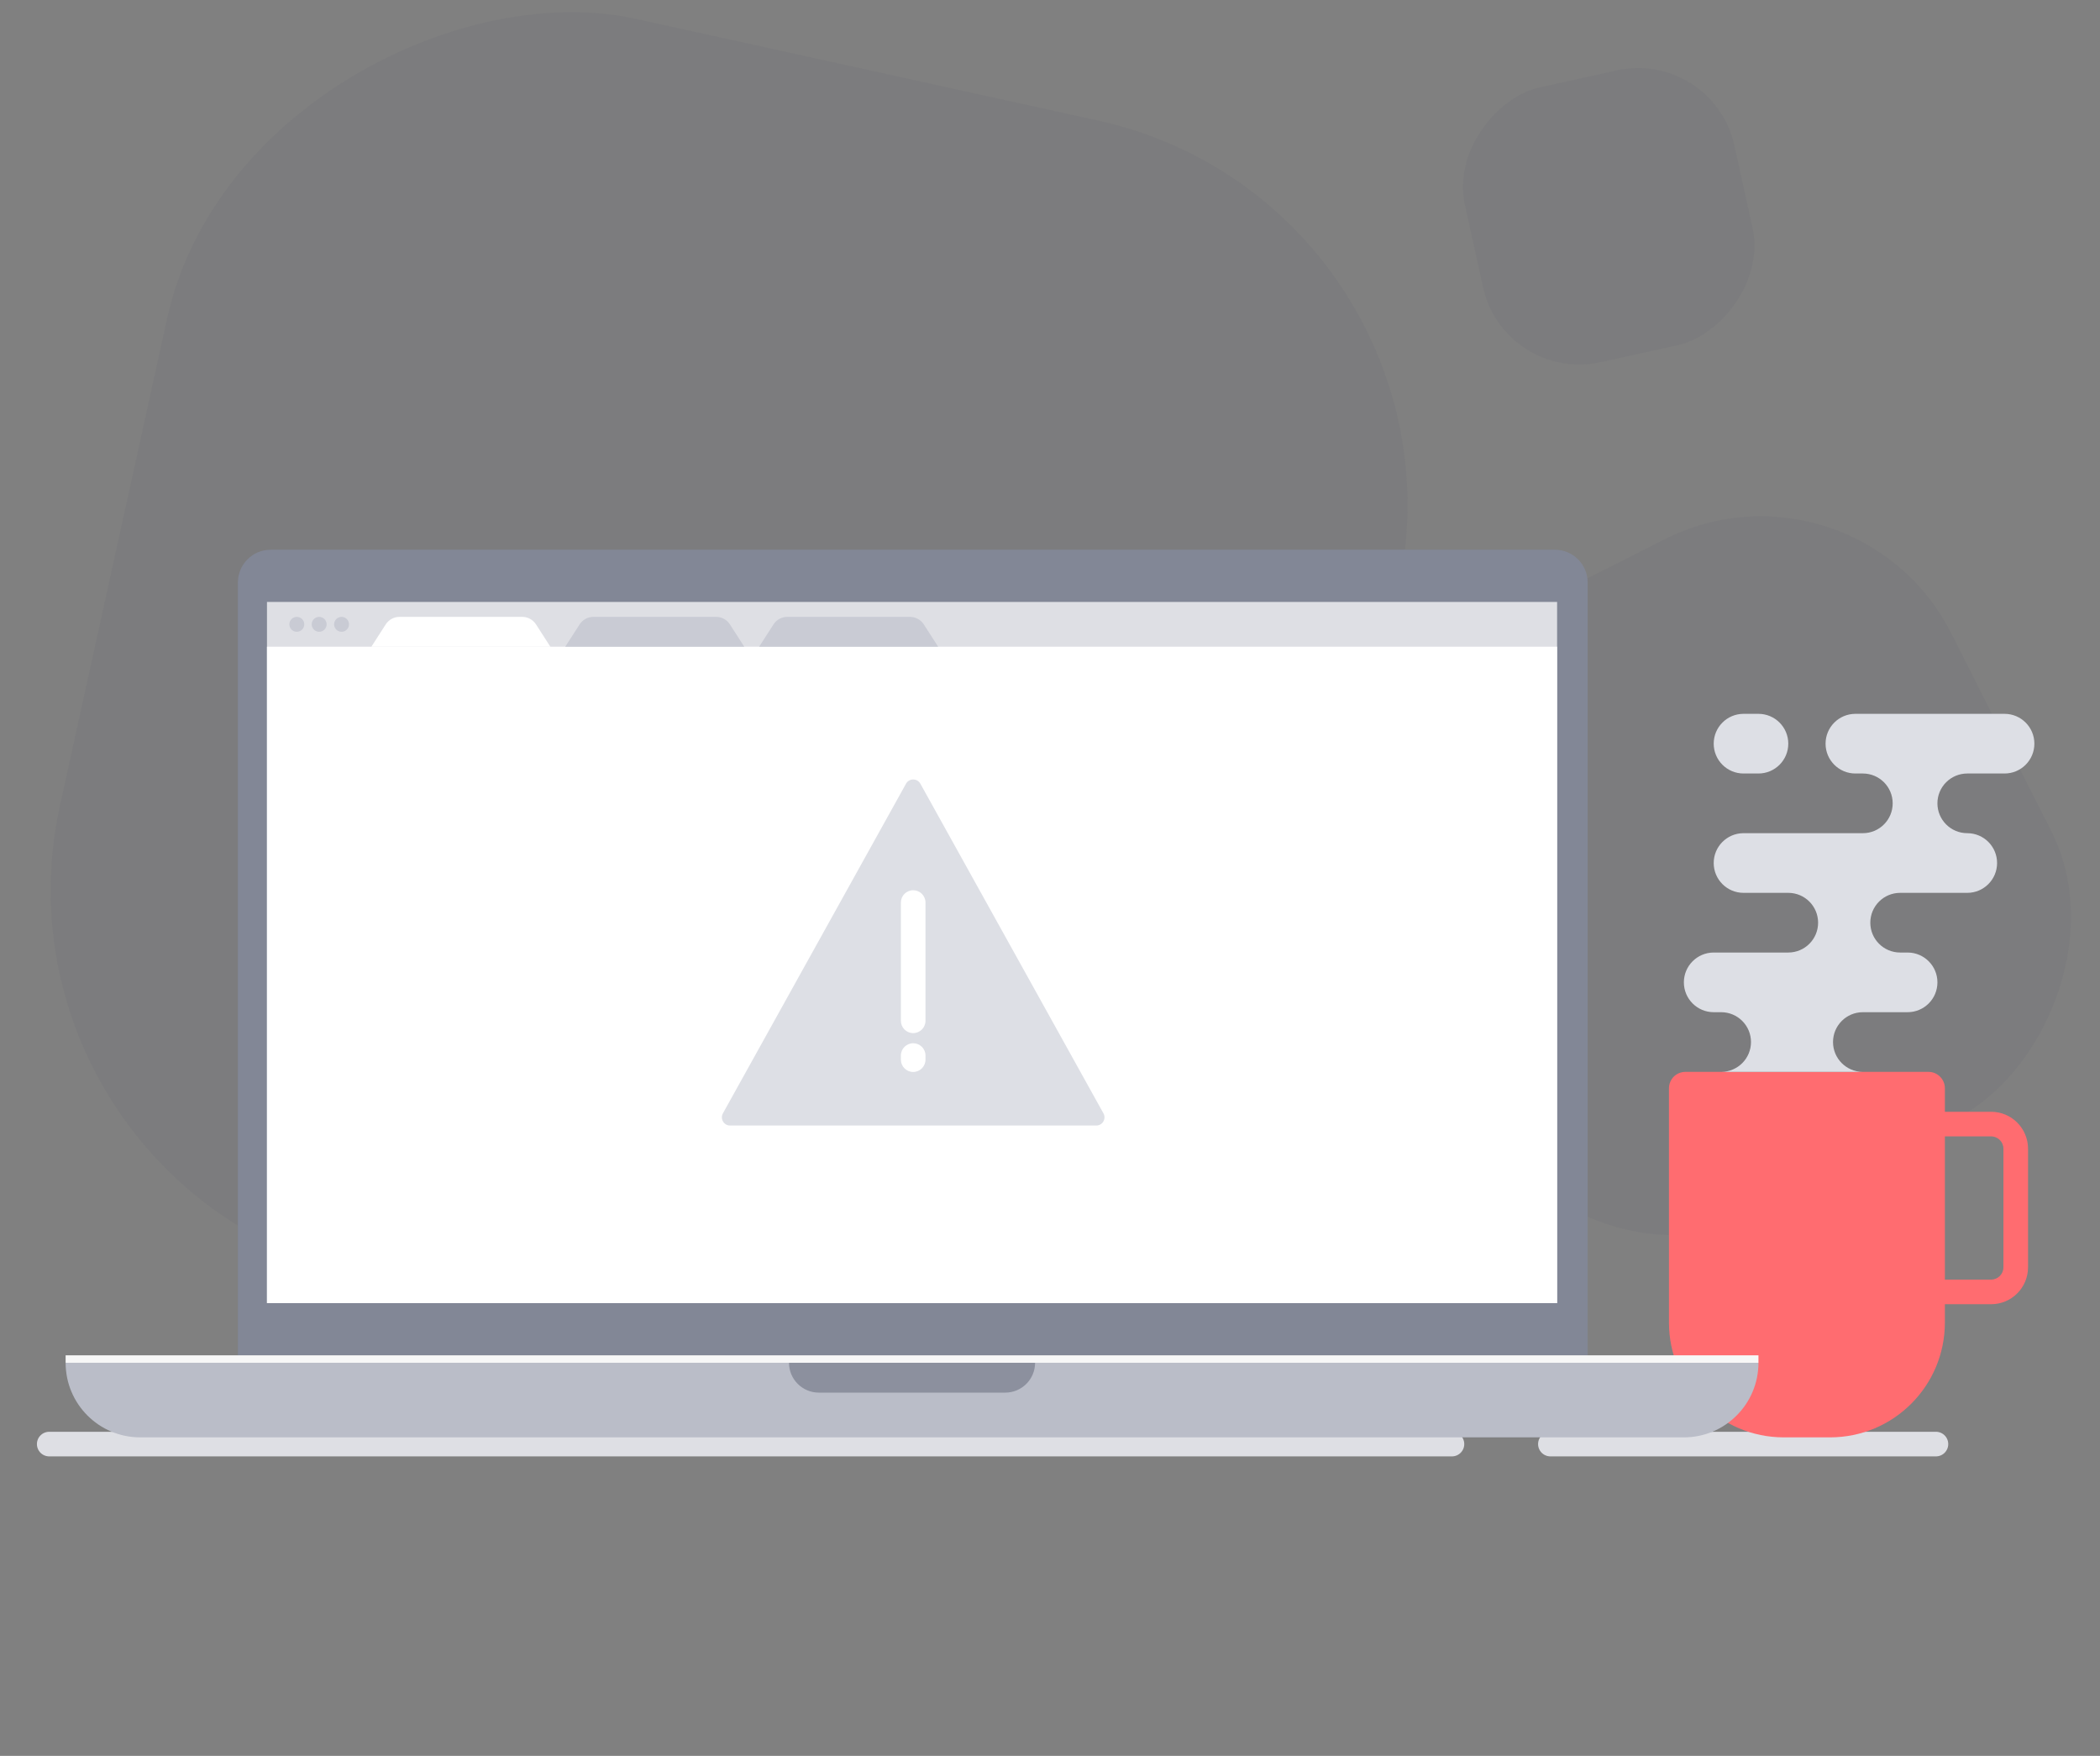 <svg width="256" height="214" viewBox="0 0 256 214" fill="none" xmlns="http://www.w3.org/2000/svg">
<rect x="0" y="0" width="256" height="214" fill="#808080" stroke="none"/>
<mask id="mask0_21069:66297" style="mask-type:alpha" maskUnits="userSpaceOnUse" x="0" y="0" width="256" height="214">
<rect width="256" height="214" fill="#C4C4C4"/>
</mask>
<g mask="url(#mask0_21069:66297)">
<rect opacity="0.04" x="-3" y="145.062" width="156.725" height="153.675" rx="48" transform="rotate(-77.591 -3 145.062)" fill="#312C51"/>
<rect opacity="0.04" x="192.645" y="159.462" width="79.008" height="77.471" rx="26" transform="rotate(-116.817 192.645 159.462)" fill="#312C51"/>
<rect opacity="0.04" x="183.377" y="46.723" width="34.293" height="33.625" rx="12" transform="rotate(-102.422 183.377 46.723)" fill="#312C51"/>
<path d="M6 176L177 176" stroke="#DEDFE4" stroke-width="3" stroke-linecap="round"/>
<path d="M189 176H236" stroke="#DEDFE4" stroke-width="3" stroke-linecap="round"/>
<path fill-rule="evenodd" clip-rule="evenodd" d="M205.454 130.637C204.35 130.637 203.454 131.532 203.454 132.637V161.182C203.454 168.914 209.722 175.182 217.454 175.182H223.09C230.822 175.182 237.09 168.914 237.09 161.182V158.954H242.727C245.213 158.954 247.227 156.94 247.227 154.454V140C247.227 137.515 245.213 135.5 242.727 135.5H237.09V132.637C237.09 131.532 236.195 130.637 235.09 130.637H205.454ZM237.09 138.5V155.954H242.727C243.556 155.954 244.227 155.283 244.227 154.454V140C244.227 139.171 243.556 138.5 242.727 138.5H237.09Z" fill="#FF6C70"/>
<path fill-rule="evenodd" clip-rule="evenodd" d="M226.182 87C224.173 87 222.545 88.628 222.545 90.636C222.545 92.644 224.172 94.272 226.18 94.273H215.272C215.26 94.273 215.248 94.273 215.236 94.273H227.091C229.099 94.273 230.727 95.901 230.727 97.909C230.727 99.918 229.099 101.546 227.091 101.546H212.509C210.517 101.565 208.909 103.186 208.909 105.182C208.909 107.19 210.537 108.818 212.545 108.818H209.818C209.806 108.818 209.794 108.818 209.782 108.818H218C220.008 108.818 221.636 110.446 221.636 112.455C221.636 114.463 220.008 116.091 218 116.091H208.873C206.881 116.111 205.272 117.731 205.272 119.727C205.272 121.736 206.901 123.364 208.909 123.364C208.897 123.364 208.885 123.364 208.873 123.364H209.818C211.826 123.364 213.454 124.992 213.454 127C213.454 128.996 211.846 130.617 209.854 130.636H227.054C225.063 130.617 223.454 128.996 223.454 127C223.454 124.992 225.082 123.364 227.091 123.364H232.581C232.569 123.364 232.557 123.364 232.545 123.364C234.553 123.364 236.182 121.736 236.182 119.727C236.182 117.731 234.573 116.111 232.581 116.091H231.636C229.628 116.091 228 114.463 228 112.455C228 110.446 229.628 108.818 231.636 108.818H237.127C237.115 108.818 237.103 108.818 237.091 108.818H239.818C241.826 108.818 243.454 107.19 243.454 105.182C243.454 103.186 241.846 101.565 239.854 101.546H239.818C237.81 101.546 236.181 99.918 236.181 97.909C236.181 95.901 237.81 94.273 239.818 94.273H242.581C242.57 94.273 242.559 94.273 242.547 94.273H244.363C246.372 94.273 248 92.645 248 90.636C248 88.628 246.372 87 244.363 87H226.182ZM208.909 90.636C208.909 88.628 210.537 87 212.545 87H214.363C216.372 87 218 88.628 218 90.636C218 92.645 216.372 94.273 214.363 94.273H212.545C210.537 94.273 208.909 92.645 208.909 90.636Z" fill="#DDDFE5"/>
<path d="M29 71C29 68.791 30.791 67 33 67H189.545C191.755 67 193.545 68.791 193.545 71V165.182H29V71Z" fill="#828796"/>
<path d="M32.546 73.363H189.819V158.818H32.546V73.363Z" fill="#DEDFE4"/>
<path d="M32.546 78.818H189.819V158.818H32.546V78.818Z" fill="white"/>
<path d="M56.182 75.182H48.702C48.022 75.182 47.388 75.528 47.02 76.1L45.273 78.818H56.182H67.091L65.343 76.1C64.975 75.528 64.342 75.182 63.661 75.182H56.182Z" fill="white"/>
<path d="M79.818 75.182H72.339C71.658 75.182 71.024 75.528 70.656 76.1L68.909 78.818H79.818H90.727L88.98 76.1C88.612 75.528 87.978 75.182 87.298 75.182H79.818Z" fill="#C9CBD4"/>
<path d="M103.455 75.182H95.975C95.295 75.182 94.661 75.528 94.293 76.1L92.546 78.818H103.455H114.364L112.617 76.1C112.249 75.528 111.615 75.182 110.935 75.182H103.455Z" fill="#C9CBD4"/>
<circle cx="36.182" cy="76.091" r="0.909" fill="#C9CBD4"/>
<circle cx="38.909" cy="76.091" r="0.909" fill="#C9CBD4"/>
<circle cx="41.637" cy="76.091" r="0.909" fill="#C9CBD4"/>
<rect x="8" y="165.182" width="206.364" height="0.909" fill="#F7F7F7"/>
<path d="M8 166.091C8 171.112 12.07 175.182 17.091 175.182H205.273C210.294 175.182 214.364 171.112 214.364 166.091H8Z" fill="#BABDC8"/>
<path d="M96.182 166.091C96.182 168.099 97.81 169.728 99.818 169.728H122.545C124.554 169.728 126.182 168.099 126.182 166.091H96.182Z" fill="#8C909E"/>
<path fill-rule="evenodd" clip-rule="evenodd" d="M133.642 137.177H89.001C88.239 137.177 87.757 136.358 88.127 135.691L110.448 95.514C110.829 94.829 111.815 94.829 112.196 95.514L134.516 135.691C134.887 136.358 134.405 137.177 133.642 137.177ZM111.322 108.5C112.15 108.5 112.822 109.172 112.822 110V124.412C112.822 125.24 112.15 125.912 111.322 125.912C110.493 125.912 109.822 125.24 109.822 124.412V110C109.822 109.172 110.493 108.5 111.322 108.5ZM111.322 127.147C112.15 127.147 112.822 127.818 112.822 128.647V129.147C112.822 129.975 112.15 130.647 111.322 130.647C110.493 130.647 109.822 129.975 109.822 129.147V128.647C109.822 127.818 110.493 127.147 111.322 127.147Z" fill="#DDDFE5"/>
</g>
</svg>
